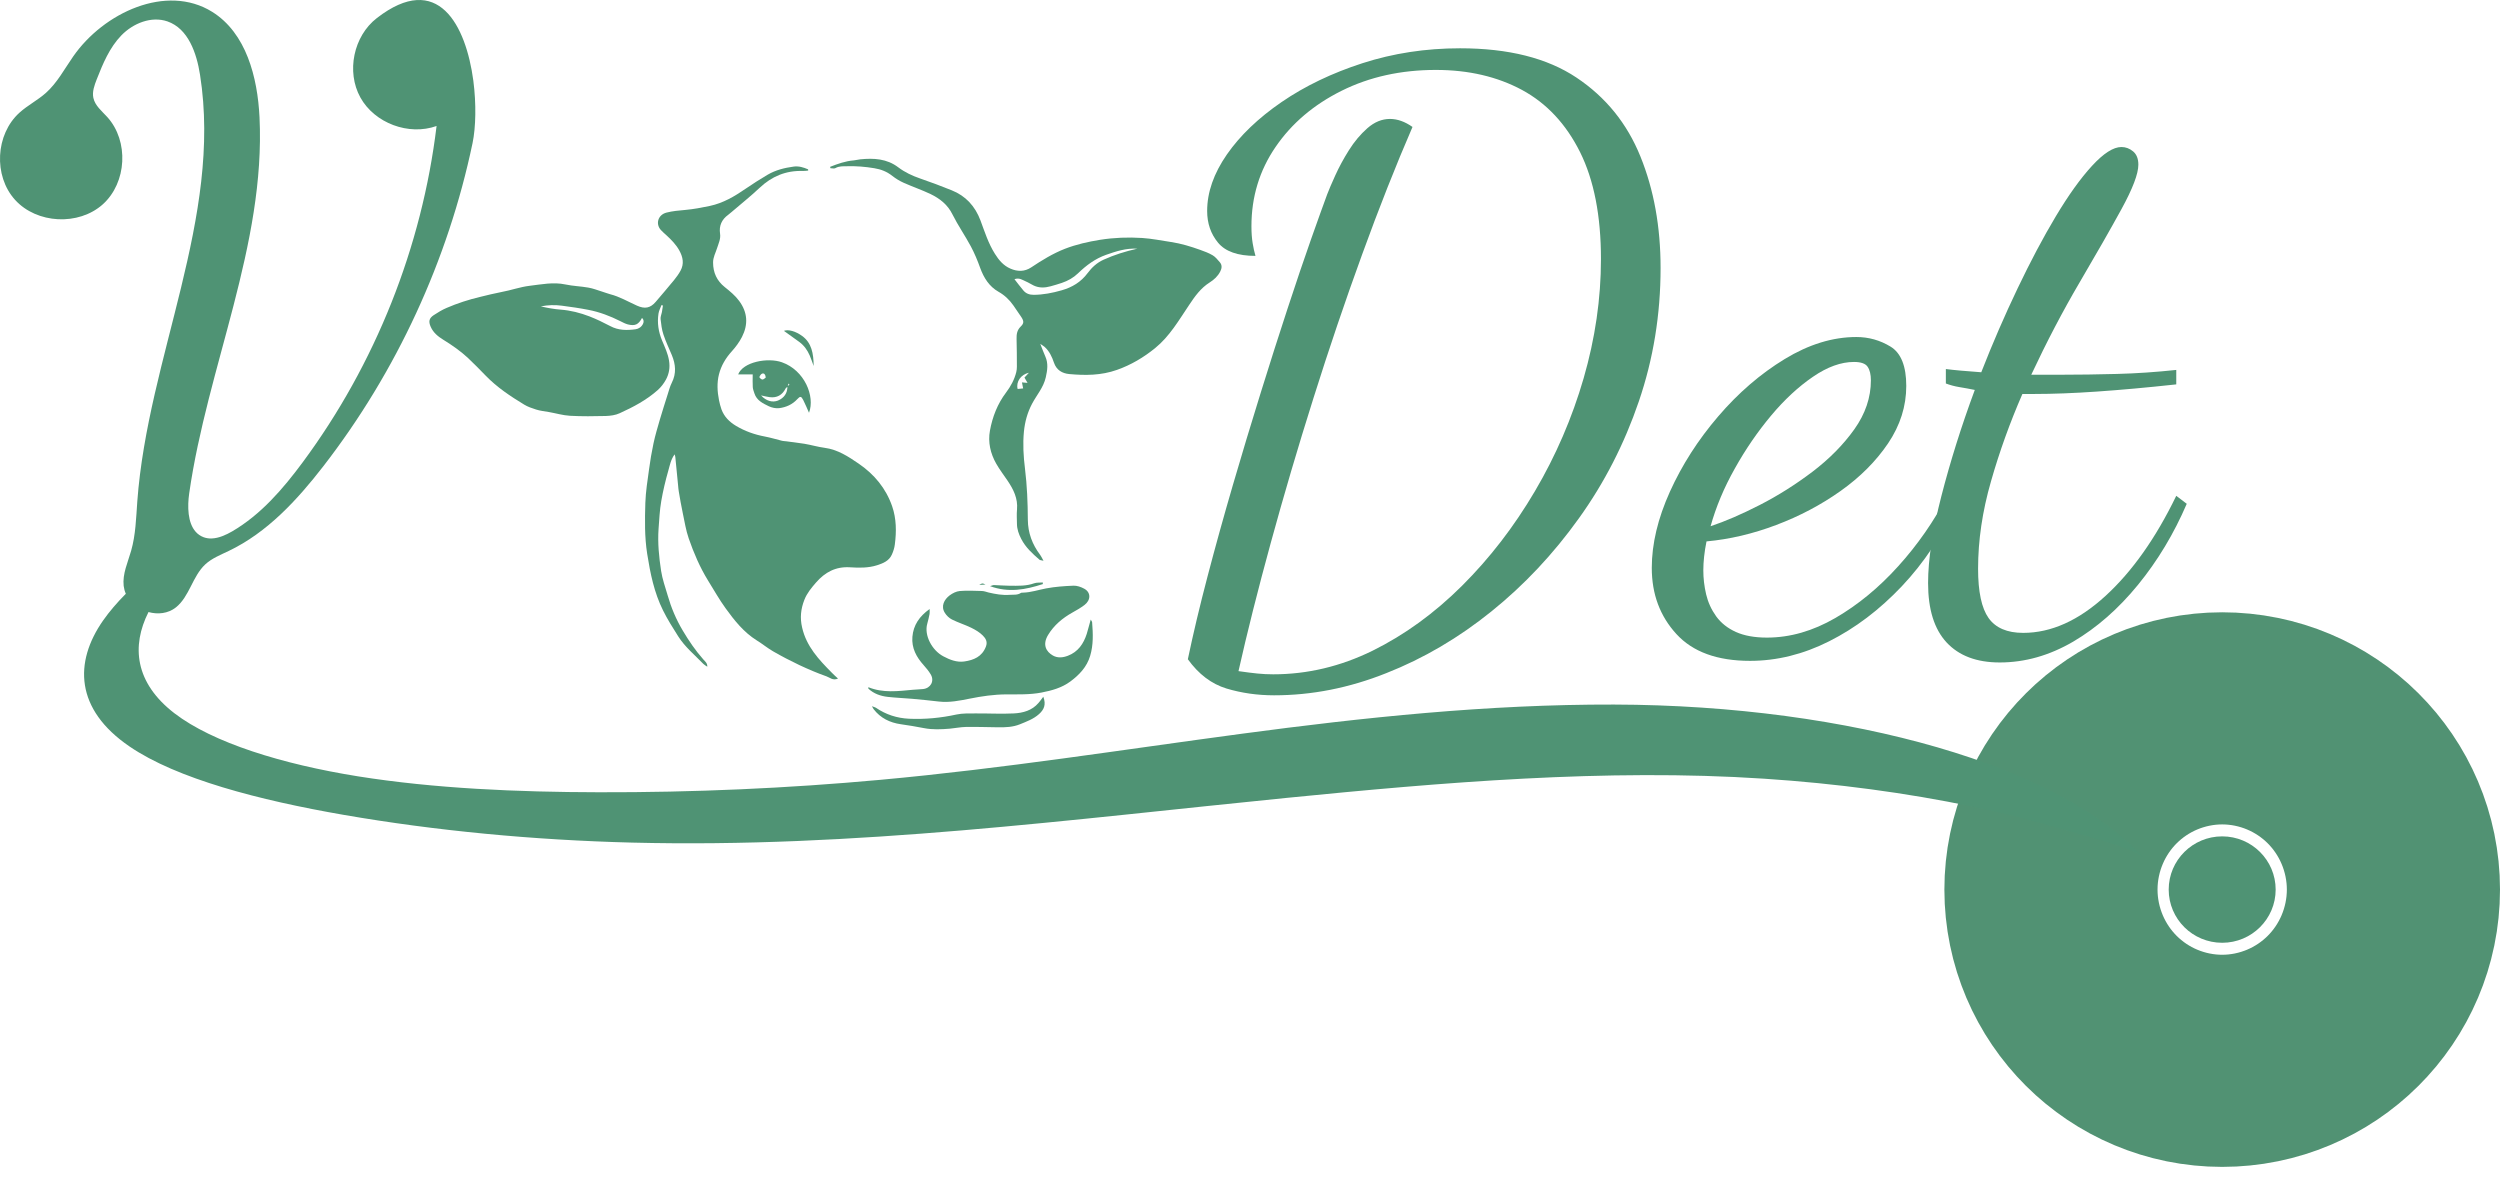 <svg width="73" height="35" viewBox="0 0 73 35" fill="none" xmlns="http://www.w3.org/2000/svg">
<path d="M64.888 29.073C66.607 29.073 68 27.686 68 25.976C68 24.265 66.607 22.879 64.888 22.879C63.169 22.879 61.776 24.265 61.776 25.976C61.776 27.686 63.169 29.073 64.888 29.073Z" stroke="#519273" stroke-width="10" stroke-miterlimit="10"/>
<path d="M24.47 19.814C24.322 19.881 24.232 19.785 24.135 19.75C23.865 19.655 23.6 19.541 23.341 19.42C23.082 19.297 22.826 19.164 22.578 19.021C22.412 18.926 22.263 18.801 22.098 18.7C21.717 18.462 21.446 18.119 21.189 17.764C21.001 17.505 20.845 17.225 20.675 16.952C20.436 16.564 20.258 16.147 20.11 15.72C20.028 15.483 19.99 15.23 19.937 14.983C19.892 14.774 19.857 14.565 19.821 14.354C19.81 14.296 19.807 14.239 19.801 14.181C19.774 13.905 19.748 13.628 19.72 13.352C19.719 13.329 19.71 13.308 19.699 13.267C19.588 13.418 19.56 13.584 19.516 13.738C19.432 14.031 19.361 14.329 19.309 14.63C19.263 14.896 19.25 15.169 19.23 15.441C19.201 15.853 19.242 16.262 19.304 16.669C19.341 16.911 19.426 17.146 19.495 17.383C19.598 17.743 19.742 18.086 19.935 18.41C20.113 18.71 20.308 18.998 20.54 19.259C20.59 19.315 20.659 19.365 20.653 19.468C20.614 19.441 20.57 19.418 20.538 19.386C20.285 19.124 19.999 18.891 19.803 18.58C19.647 18.334 19.49 18.086 19.361 17.825C19.102 17.305 18.988 16.744 18.898 16.173C18.82 15.676 18.829 15.178 18.844 14.683C18.855 14.354 18.908 14.026 18.953 13.699C18.986 13.447 19.029 13.196 19.082 12.947C19.132 12.712 19.201 12.482 19.268 12.251C19.34 12.006 19.419 11.762 19.496 11.516C19.533 11.401 19.562 11.283 19.617 11.175C19.754 10.904 19.729 10.639 19.618 10.37C19.535 10.17 19.44 9.975 19.373 9.77C19.324 9.624 19.306 9.47 19.289 9.317C19.282 9.251 19.315 9.183 19.327 9.117C19.34 9.051 19.349 8.986 19.358 8.921C19.344 8.916 19.329 8.912 19.315 8.909C19.285 8.991 19.241 9.071 19.228 9.156C19.186 9.43 19.227 9.693 19.335 9.95C19.414 10.138 19.503 10.325 19.536 10.532C19.568 10.731 19.538 10.914 19.446 11.084C19.384 11.198 19.3 11.307 19.204 11.392C18.876 11.683 18.491 11.886 18.095 12.066C17.973 12.123 17.827 12.142 17.691 12.147C17.342 12.156 16.992 12.16 16.645 12.141C16.434 12.129 16.229 12.066 16.02 12.03C15.897 12.007 15.773 11.998 15.65 11.957C15.53 11.918 15.414 11.88 15.307 11.815C14.905 11.571 14.515 11.312 14.185 10.972C14.011 10.795 13.84 10.616 13.659 10.447C13.441 10.246 13.197 10.076 12.943 9.92C12.791 9.826 12.651 9.714 12.576 9.541C12.509 9.388 12.527 9.294 12.664 9.203C12.785 9.123 12.91 9.047 13.042 8.991C13.359 8.854 13.688 8.748 14.026 8.668C14.232 8.619 14.434 8.566 14.643 8.527C14.92 8.477 15.188 8.378 15.467 8.345C15.812 8.304 16.156 8.231 16.509 8.306C16.729 8.353 16.959 8.359 17.179 8.398C17.314 8.421 17.441 8.471 17.572 8.512C17.653 8.536 17.732 8.569 17.815 8.591C18.095 8.662 18.342 8.81 18.602 8.926C18.829 9.027 18.989 8.998 19.146 8.815C19.327 8.603 19.509 8.39 19.685 8.175C19.754 8.09 19.819 8.001 19.871 7.905C19.981 7.704 19.943 7.508 19.836 7.314C19.74 7.14 19.603 7.002 19.46 6.87C19.405 6.82 19.349 6.772 19.298 6.717C19.137 6.54 19.209 6.274 19.461 6.208C19.643 6.161 19.825 6.147 20.011 6.13C20.25 6.108 20.488 6.064 20.724 6.014C21.119 5.93 21.446 5.735 21.769 5.513C21.981 5.368 22.197 5.23 22.418 5.1C22.65 4.965 22.907 4.901 23.171 4.865C23.323 4.843 23.462 4.887 23.597 4.945C23.597 4.957 23.597 4.969 23.599 4.981C23.545 4.986 23.492 4.993 23.439 4.992C22.947 4.977 22.534 5.15 22.177 5.488C21.915 5.735 21.632 5.959 21.359 6.194C21.329 6.22 21.298 6.247 21.265 6.271C21.075 6.409 20.991 6.591 21.026 6.826C21.049 6.975 20.982 7.108 20.939 7.244C20.896 7.384 20.82 7.513 20.822 7.667C20.823 7.961 20.931 8.198 21.163 8.383C21.314 8.504 21.463 8.625 21.582 8.785C21.833 9.123 21.85 9.476 21.666 9.838C21.588 9.99 21.483 10.132 21.369 10.258C21.19 10.455 21.058 10.678 20.994 10.93C20.931 11.177 20.945 11.436 20.995 11.687C21.014 11.777 21.036 11.868 21.067 11.954C21.146 12.169 21.3 12.321 21.493 12.436C21.754 12.592 22.037 12.691 22.336 12.747C22.503 12.779 22.668 12.829 22.835 12.871C22.846 12.874 22.858 12.876 22.87 12.877C23.076 12.903 23.283 12.924 23.487 12.958C23.686 12.991 23.879 13.05 24.077 13.076C24.459 13.126 24.768 13.329 25.072 13.537C25.529 13.849 25.87 14.26 26.051 14.784C26.176 15.147 26.178 15.524 26.129 15.9C26.117 16.002 26.083 16.103 26.041 16.197C25.958 16.379 25.789 16.447 25.611 16.505C25.35 16.588 25.082 16.582 24.817 16.565C24.401 16.54 24.089 16.709 23.827 17.011C23.692 17.167 23.561 17.323 23.486 17.519C23.384 17.781 23.355 18.04 23.422 18.325C23.548 18.877 23.911 19.261 24.287 19.641C24.34 19.696 24.398 19.749 24.47 19.814ZM18.747 9.283C18.646 9.476 18.546 9.526 18.333 9.473C18.258 9.453 18.186 9.414 18.116 9.379C17.818 9.229 17.509 9.111 17.179 9.047C16.924 8.997 16.663 8.96 16.404 8.926C16.2 8.898 15.996 8.906 15.792 8.947C15.985 8.991 16.177 9.027 16.372 9.041C16.665 9.064 16.943 9.135 17.213 9.239C17.42 9.32 17.621 9.417 17.818 9.521C18.057 9.65 18.308 9.649 18.561 9.614C18.649 9.602 18.733 9.547 18.776 9.456C18.806 9.394 18.8 9.333 18.747 9.283Z" fill="#4F9374"/>
<path d="M24.24 4.871C24.464 4.783 24.689 4.702 24.933 4.683C24.997 4.678 25.059 4.658 25.122 4.652C25.515 4.614 25.894 4.631 26.231 4.887C26.421 5.031 26.641 5.134 26.871 5.213C27.18 5.318 27.485 5.435 27.788 5.556C28.201 5.721 28.472 6.02 28.629 6.435C28.753 6.767 28.859 7.107 29.051 7.411C29.165 7.593 29.299 7.755 29.503 7.843C29.71 7.934 29.916 7.937 30.111 7.808C30.425 7.599 30.744 7.402 31.098 7.264C31.427 7.137 31.768 7.06 32.118 7.003C32.53 6.938 32.941 6.922 33.352 6.949C33.634 6.967 33.914 7.025 34.195 7.067C34.487 7.111 34.769 7.197 35.045 7.296C35.17 7.341 35.296 7.387 35.409 7.454C35.49 7.501 35.552 7.581 35.616 7.654C35.691 7.739 35.68 7.834 35.631 7.928C35.561 8.066 35.449 8.168 35.322 8.248C35.062 8.412 34.892 8.651 34.726 8.9C34.425 9.347 34.154 9.821 33.727 10.167C33.392 10.438 33.025 10.657 32.612 10.802C32.155 10.964 31.687 10.966 31.218 10.922C31.019 10.902 30.851 10.81 30.776 10.591C30.719 10.42 30.641 10.252 30.499 10.126C30.472 10.102 30.437 10.084 30.376 10.041C30.434 10.188 30.476 10.302 30.525 10.413C30.613 10.614 30.584 10.807 30.537 11.017C30.47 11.316 30.271 11.534 30.135 11.792C30.001 12.047 29.928 12.312 29.899 12.598C29.863 12.965 29.885 13.329 29.93 13.688C29.991 14.184 30.01 14.68 30.013 15.177C30.015 15.559 30.143 15.898 30.373 16.203C30.403 16.244 30.425 16.293 30.47 16.374C30.4 16.356 30.368 16.358 30.352 16.343C30.146 16.165 29.946 15.983 29.82 15.736C29.747 15.595 29.695 15.451 29.695 15.292C29.693 15.153 29.684 15.013 29.697 14.875C29.725 14.555 29.594 14.293 29.424 14.04C29.311 13.873 29.188 13.713 29.089 13.538C28.92 13.241 28.845 12.912 28.906 12.576C28.979 12.174 29.127 11.792 29.377 11.462C29.514 11.28 29.62 11.086 29.675 10.866C29.687 10.816 29.693 10.763 29.693 10.711C29.692 10.438 29.692 10.167 29.684 9.896C29.681 9.759 29.697 9.64 29.805 9.535C29.904 9.439 29.899 9.376 29.823 9.259C29.747 9.144 29.669 9.03 29.59 8.918C29.474 8.754 29.337 8.621 29.154 8.518C28.886 8.366 28.728 8.115 28.622 7.825C28.545 7.61 28.456 7.395 28.348 7.193C28.179 6.878 27.972 6.581 27.812 6.261C27.671 5.974 27.442 5.797 27.171 5.666C26.916 5.545 26.647 5.453 26.389 5.338C26.27 5.285 26.155 5.215 26.053 5.134C25.896 5.012 25.73 4.945 25.53 4.912C25.265 4.868 25.002 4.846 24.733 4.854C24.618 4.857 24.503 4.846 24.394 4.909C24.357 4.93 24.298 4.912 24.248 4.912C24.244 4.896 24.243 4.883 24.24 4.871ZM29.622 8.152C29.713 8.269 29.794 8.377 29.881 8.48C29.959 8.574 30.062 8.609 30.185 8.609C30.463 8.607 30.731 8.554 30.997 8.478C31.308 8.39 31.564 8.236 31.759 7.974C31.881 7.81 32.029 7.672 32.225 7.583C32.536 7.442 32.857 7.341 33.212 7.261C32.877 7.244 32.594 7.337 32.303 7.439C31.977 7.554 31.718 7.749 31.479 7.98C31.342 8.112 31.185 8.199 31.008 8.26C30.898 8.296 30.789 8.33 30.677 8.36C30.511 8.406 30.344 8.413 30.184 8.337C30.106 8.301 30.035 8.251 29.955 8.218C29.858 8.177 29.767 8.101 29.622 8.152ZM30.045 10.884C29.811 10.932 29.661 11.149 29.715 11.358C29.77 11.352 29.824 11.348 29.876 11.342C29.866 11.283 29.855 11.231 29.841 11.166C29.898 11.171 29.933 11.174 30.004 11.18C29.965 11.11 29.94 11.069 29.914 11.025C29.955 10.981 29.997 10.937 30.045 10.884Z" fill="#4F9374"/>
<path d="M31.849 18.092C31.872 18.133 31.889 18.151 31.89 18.171C31.916 18.501 31.93 18.829 31.832 19.153C31.735 19.476 31.515 19.706 31.255 19.899C31.005 20.084 30.715 20.164 30.409 20.223C30.067 20.288 29.725 20.275 29.384 20.276C29.022 20.278 28.668 20.329 28.313 20.401C28.018 20.46 27.721 20.52 27.415 20.485C27.156 20.455 26.895 20.428 26.635 20.405C26.397 20.384 26.158 20.376 25.922 20.349C25.713 20.325 25.517 20.258 25.358 20.11C25.352 20.105 25.357 20.09 25.355 20.066C25.783 20.241 26.222 20.182 26.659 20.141C26.758 20.132 26.857 20.131 26.954 20.12C27.177 20.096 27.291 19.885 27.178 19.694C27.12 19.597 27.047 19.506 26.971 19.423C26.759 19.186 26.615 18.924 26.642 18.595C26.671 18.253 26.845 17.998 27.145 17.783C27.145 17.855 27.151 17.893 27.143 17.93C27.124 18.025 27.102 18.119 27.076 18.213C26.98 18.548 27.212 18.989 27.546 19.165C27.734 19.265 27.939 19.347 28.158 19.315C28.434 19.274 28.674 19.177 28.788 18.882C28.845 18.738 28.778 18.638 28.7 18.559C28.606 18.463 28.481 18.39 28.359 18.33C28.176 18.241 27.98 18.181 27.798 18.09C27.716 18.049 27.638 17.975 27.59 17.896C27.465 17.702 27.571 17.505 27.731 17.384C27.815 17.322 27.923 17.267 28.025 17.258C28.237 17.24 28.453 17.251 28.667 17.257C28.734 17.258 28.801 17.284 28.866 17.301C29.069 17.348 29.274 17.386 29.485 17.369C29.593 17.361 29.706 17.381 29.806 17.316C29.824 17.304 29.852 17.305 29.875 17.305C30.106 17.299 30.324 17.223 30.549 17.181C30.81 17.132 31.08 17.113 31.345 17.102C31.448 17.098 31.564 17.138 31.657 17.189C31.857 17.295 31.858 17.522 31.663 17.669C31.553 17.751 31.433 17.821 31.313 17.887C31.025 18.049 30.776 18.256 30.604 18.541C30.432 18.826 30.548 19.029 30.744 19.141C30.882 19.22 31.037 19.204 31.182 19.148C31.479 19.035 31.64 18.798 31.733 18.509C31.773 18.378 31.805 18.245 31.849 18.092Z" fill="#4F9374"/>
<path d="M21.979 10.933C21.821 10.933 21.69 10.933 21.554 10.933C21.696 10.569 22.415 10.432 22.831 10.578C23.491 10.81 23.806 11.571 23.623 12.053C23.565 11.925 23.516 11.8 23.454 11.68C23.396 11.568 23.366 11.562 23.28 11.656C23.137 11.812 22.954 11.892 22.753 11.918C22.656 11.93 22.54 11.906 22.45 11.863C22.276 11.778 22.094 11.694 22.028 11.484C22.01 11.425 21.985 11.366 21.981 11.305C21.973 11.19 21.979 11.075 21.979 10.933ZM22.998 11.292C22.979 11.309 22.951 11.322 22.939 11.345C22.842 11.536 22.688 11.624 22.474 11.597C22.395 11.587 22.317 11.566 22.223 11.546C22.368 11.709 22.555 11.76 22.715 11.697C22.896 11.622 22.994 11.48 22.992 11.287C23.012 11.266 23.034 11.245 23.053 11.222C23.043 11.216 23.034 11.208 23.023 11.202C23.015 11.233 23.006 11.263 22.998 11.292ZM22.36 11.025C22.353 10.937 22.314 10.893 22.261 10.907C22.223 10.917 22.188 10.969 22.174 11.01C22.17 11.024 22.231 11.083 22.261 11.083C22.296 11.084 22.333 11.043 22.36 11.025Z" fill="#4F9374"/>
<path d="M30.464 20.344C30.554 20.578 30.481 20.725 30.339 20.852C30.176 20.998 29.975 21.07 29.777 21.151C29.573 21.233 29.36 21.24 29.143 21.237C28.83 21.233 28.516 21.222 28.202 21.227C28.047 21.23 27.893 21.263 27.738 21.277C27.483 21.298 27.229 21.311 26.974 21.26C26.752 21.216 26.529 21.18 26.306 21.148C25.983 21.102 25.712 20.969 25.51 20.708C25.498 20.692 25.489 20.673 25.46 20.622C25.521 20.645 25.553 20.651 25.576 20.666C25.868 20.866 26.193 20.971 26.545 20.987C27.011 21.008 27.471 20.964 27.928 20.864C28.108 20.825 28.298 20.834 28.484 20.832C28.856 20.829 29.229 20.851 29.601 20.832C29.87 20.819 30.135 20.748 30.324 20.526C30.368 20.478 30.406 20.422 30.464 20.344Z" fill="#4F9374"/>
<path d="M23.759 10.688C23.721 10.585 23.687 10.479 23.643 10.379C23.576 10.226 23.481 10.09 23.344 9.988C23.193 9.876 23.038 9.767 22.89 9.661C23.018 9.611 23.232 9.671 23.425 9.812C23.699 10.012 23.756 10.322 23.759 10.688Z" fill="#4F9374"/>
<path d="M30.451 17.055C29.952 17.219 29.45 17.314 28.91 17.116C28.959 17.102 28.991 17.084 29.023 17.084C29.18 17.088 29.335 17.104 29.492 17.104C29.728 17.104 29.966 17.116 30.198 17.032C30.274 17.005 30.365 17.016 30.449 17.008C30.449 17.023 30.449 17.038 30.451 17.055Z" fill="#4F9374"/>
<path d="M28.776 17.069C28.726 17.072 28.677 17.075 28.592 17.079C28.686 17.025 28.686 17.025 28.776 17.069Z" fill="#4F9374"/>
<path d="M64.888 27.529C65.75 27.529 66.449 26.834 66.449 25.976C66.449 25.118 65.75 24.422 64.888 24.422C64.025 24.422 63.326 25.118 63.326 25.976C63.326 26.834 64.025 27.529 64.888 27.529Z" fill="#4F9374"/>
<path d="M37.202 20.303C36.716 20.303 36.253 20.237 35.814 20.105C35.375 19.971 34.999 19.686 34.685 19.25C34.842 18.501 35.034 17.693 35.261 16.828C35.488 15.962 35.735 15.072 36.001 14.16C36.268 13.247 36.538 12.35 36.813 11.468C37.087 10.587 37.349 9.764 37.601 8.998C37.852 8.234 38.079 7.563 38.283 6.985C38.487 6.408 38.644 5.971 38.754 5.674C38.801 5.55 38.879 5.366 38.989 5.124C39.098 4.883 39.231 4.636 39.388 4.387C39.545 4.137 39.724 3.923 39.928 3.743C40.133 3.564 40.352 3.473 40.587 3.473C40.806 3.473 41.025 3.552 41.245 3.707C40.759 4.83 40.268 6.07 39.775 7.428C39.281 8.785 38.806 10.185 38.352 11.628C37.896 13.071 37.482 14.48 37.106 15.853C36.73 17.226 36.416 18.474 36.164 19.597C36.384 19.629 36.568 19.652 36.717 19.667C36.867 19.682 37.019 19.69 37.176 19.69C38.18 19.69 39.147 19.459 40.081 19C41.013 18.539 41.884 17.908 42.692 17.104C43.499 16.3 44.209 15.38 44.82 14.342C45.431 13.305 45.906 12.204 46.243 11.042C46.579 9.879 46.748 8.721 46.748 7.566C46.748 6.302 46.544 5.26 46.138 4.442C45.729 3.623 45.166 3.018 44.444 2.627C43.721 2.238 42.884 2.042 41.927 2.042C40.908 2.042 39.991 2.245 39.176 2.65C38.361 3.056 37.718 3.602 37.248 4.289C36.777 4.975 36.542 5.748 36.542 6.606C36.542 6.793 36.554 6.958 36.577 7.097C36.6 7.238 36.627 7.363 36.66 7.472C36.142 7.472 35.778 7.343 35.566 7.085C35.354 6.828 35.249 6.52 35.249 6.161C35.249 5.615 35.441 5.065 35.825 4.511C36.209 3.958 36.742 3.447 37.424 2.979C38.107 2.511 38.894 2.133 39.788 1.844C40.682 1.556 41.63 1.41 42.634 1.41C44.044 1.41 45.178 1.695 46.032 2.265C46.887 2.835 47.51 3.603 47.901 4.571C48.293 5.538 48.489 6.623 48.489 7.824C48.489 9.182 48.278 10.479 47.854 11.721C47.431 12.961 46.847 14.101 46.102 15.137C45.358 16.176 44.508 17.081 43.551 17.852C42.594 18.624 41.571 19.226 40.481 19.655C39.392 20.09 38.299 20.303 37.202 20.303Z" fill="#4F9374"/>
<path d="M51.102 19.297C50.145 19.297 49.428 19.036 48.95 18.513C48.471 17.99 48.232 17.348 48.232 16.582C48.232 15.88 48.409 15.139 48.761 14.358C49.114 13.578 49.583 12.845 50.171 12.159C50.759 11.472 51.407 10.914 52.112 10.485C52.817 10.056 53.515 9.841 54.205 9.841C54.566 9.841 54.898 9.935 55.204 10.121C55.51 10.308 55.663 10.691 55.663 11.269C55.663 11.862 55.486 12.419 55.134 12.943C54.781 13.466 54.319 13.929 53.746 14.336C53.174 14.742 52.548 15.072 51.865 15.33C51.183 15.588 50.505 15.747 49.83 15.809C49.798 15.965 49.775 16.114 49.76 16.253C49.745 16.394 49.737 16.526 49.737 16.652C49.737 16.885 49.764 17.12 49.819 17.354C49.874 17.587 49.972 17.802 50.113 17.998C50.255 18.193 50.447 18.345 50.689 18.454C50.931 18.563 51.234 18.618 51.594 18.618C52.267 18.618 52.934 18.427 53.593 18.045C54.251 17.663 54.863 17.16 55.427 16.535C55.992 15.911 56.469 15.224 56.862 14.475L57.143 14.686C56.72 15.623 56.182 16.433 55.532 17.12C54.881 17.807 54.176 18.34 53.414 18.724C52.657 19.106 51.885 19.297 51.102 19.297ZM49.949 15.366C50.372 15.225 50.851 15.019 51.384 14.746C51.917 14.473 52.43 14.149 52.924 13.775C53.417 13.4 53.826 12.986 54.147 12.535C54.468 12.083 54.63 11.607 54.63 11.107C54.63 10.935 54.598 10.802 54.535 10.71C54.473 10.616 54.339 10.569 54.136 10.569C53.76 10.569 53.359 10.713 52.938 11.002C52.514 11.292 52.106 11.669 51.714 12.138C51.323 12.606 50.969 13.12 50.656 13.682C50.34 14.242 50.106 14.804 49.949 15.366Z" fill="#4F9374"/>
<path d="M58.392 19.344C57.718 19.344 57.201 19.148 56.84 18.759C56.479 18.369 56.3 17.792 56.3 17.026C56.3 16.34 56.429 15.494 56.688 14.487C56.947 13.481 57.271 12.447 57.664 11.386C57.507 11.354 57.358 11.327 57.218 11.304C57.076 11.281 56.944 11.245 56.819 11.198V10.776C56.944 10.792 57.093 10.808 57.265 10.823C57.437 10.839 57.634 10.855 57.853 10.87C58.182 10.028 58.536 9.212 58.912 8.425C59.288 7.637 59.66 6.935 60.029 6.318C60.397 5.703 60.749 5.21 61.087 4.843C61.424 4.477 61.71 4.293 61.946 4.293C62.071 4.293 62.185 4.336 62.288 4.422C62.39 4.508 62.44 4.637 62.44 4.809C62.44 5.074 62.275 5.507 61.946 6.108C61.617 6.708 61.209 7.422 60.723 8.249C60.237 9.077 59.767 9.973 59.313 10.942C59.454 10.942 59.599 10.942 59.748 10.942C59.898 10.942 60.042 10.942 60.184 10.942C60.702 10.942 61.246 10.934 61.818 10.919C62.391 10.904 62.967 10.864 63.547 10.802V11.224C62.685 11.318 61.913 11.387 61.23 11.434C60.548 11.481 59.94 11.504 59.407 11.504C59.345 11.504 59.285 11.504 59.23 11.504C59.175 11.504 59.116 11.504 59.054 11.504C58.693 12.332 58.386 13.182 58.137 14.055C57.885 14.93 57.76 15.779 57.76 16.606C57.76 17.278 57.862 17.757 58.066 18.046C58.271 18.334 58.607 18.48 59.078 18.48C59.893 18.48 60.693 18.121 61.477 17.404C62.262 16.687 62.95 15.71 63.547 14.478L63.853 14.711C63.477 15.586 63.004 16.373 62.431 17.075C61.858 17.777 61.227 18.33 60.537 18.736C59.843 19.141 59.128 19.344 58.392 19.344Z" fill="#4F9374"/>
<path d="M62.591 25.05C62.336 24.763 60.888 24.414 60.303 24.237C59.444 23.978 58.531 23.749 57.582 23.55C55.679 23.153 53.623 22.877 51.513 22.738C46.904 22.432 42.057 22.852 37.583 23.297C31.275 23.925 24.938 24.768 18.457 24.604C15.568 24.531 12.71 24.257 10.046 23.796C7.564 23.366 5.165 22.741 3.782 21.797C2.189 20.71 2.16 19.336 3.01 18.119C3.196 17.854 3.419 17.595 3.674 17.338C3.642 17.266 3.621 17.188 3.611 17.107C3.573 16.756 3.733 16.421 3.829 16.083C3.962 15.617 3.974 15.125 4.009 14.643C4.317 10.434 6.498 6.356 5.841 2.185C5.742 1.551 5.497 0.836 4.889 0.625C4.42 0.463 3.887 0.679 3.543 1.034C3.199 1.389 3.004 1.859 2.824 2.318C2.757 2.491 2.688 2.676 2.726 2.858C2.775 3.087 2.975 3.244 3.133 3.418C3.768 4.12 3.706 5.333 3.001 5.967C2.295 6.599 1.075 6.537 0.44 5.836C-0.197 5.134 -0.133 3.92 0.571 3.288C0.808 3.074 1.101 2.926 1.339 2.714C1.671 2.418 1.881 2.016 2.134 1.653C3.026 0.366 4.86 -0.483 6.193 0.344C7.191 0.964 7.52 2.256 7.578 3.423C7.758 7.155 6.055 10.707 5.525 14.404C5.47 14.787 5.477 15.263 5.715 15.529C5.776 15.598 5.854 15.653 5.948 15.688C6.026 15.716 6.105 15.727 6.186 15.723C6.39 15.715 6.597 15.621 6.78 15.516C7.618 15.027 8.265 14.274 8.841 13.496C10.961 10.631 12.322 7.213 12.748 3.679C11.936 3.97 10.938 3.597 10.523 2.846C10.107 2.094 10.322 1.054 11.004 0.528C12.792 -0.858 13.606 0.743 13.821 2.353C13.91 3.037 13.894 3.72 13.798 4.181C13.082 7.598 11.58 10.851 9.44 13.616C8.676 14.602 7.804 15.55 6.676 16.089C6.439 16.203 6.186 16.302 5.994 16.48C5.619 16.828 5.534 17.419 5.135 17.737C4.909 17.916 4.609 17.948 4.336 17.872C3.835 18.863 3.934 19.935 5.094 20.828C6.213 21.687 8.236 22.314 10.459 22.67C12.68 23.024 15.099 23.129 17.486 23.134C20.247 23.141 23.011 23.018 25.705 22.771C29.313 22.441 32.77 21.891 36.285 21.422C39.799 20.952 43.434 20.564 47.129 20.573C54.068 20.593 60.217 22.391 62.591 25.05Z" fill="#4F9374"/>
</svg>
